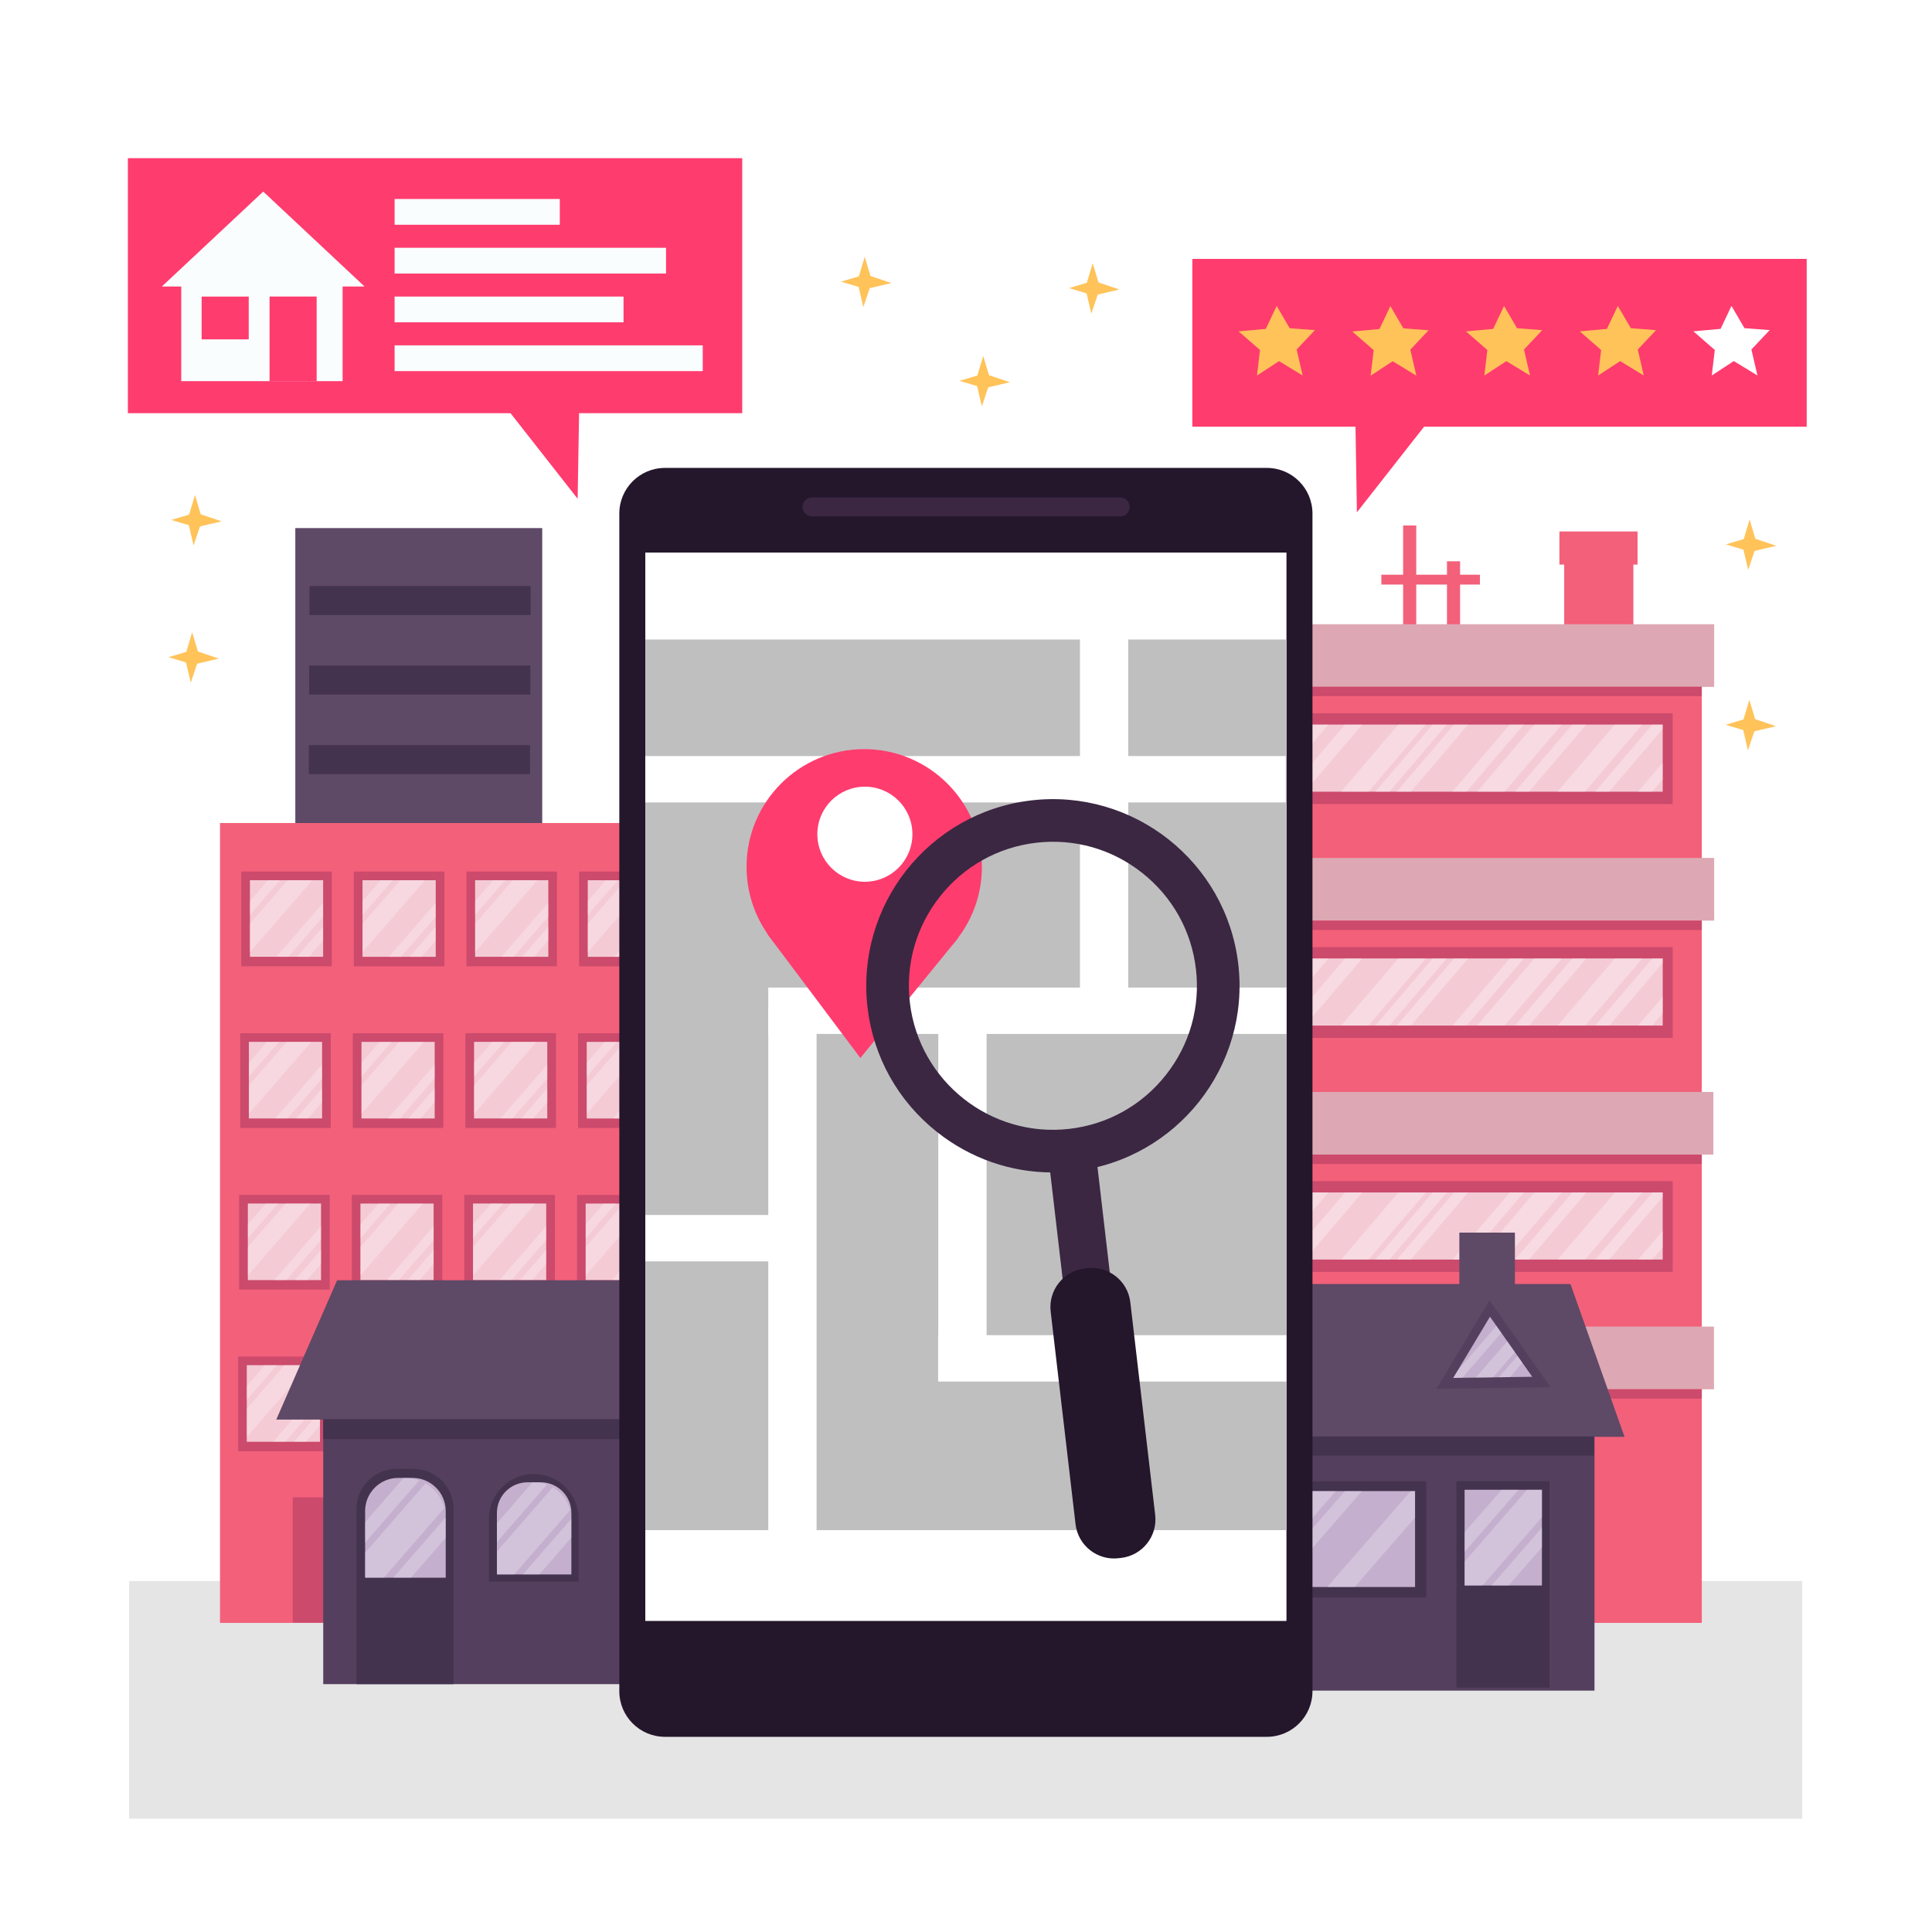 <?xml version="1.0" encoding="utf-8"?>
<!-- Generator: Adobe Illustrator 27.5.0, SVG Export Plug-In . SVG Version: 6.00 Build 0)  -->
<svg version="1.1" xmlns="http://www.w3.org/2000/svg" xmlns:xlink="http://www.w3.org/1999/xlink" x="0px" y="0px"
	 viewBox="0 0 500 500" style="enable-background:new 0 0 500 500;" xml:space="preserve">
<rect x="0" y="0" width="500" height="500" fill="#808080" stroke="none"/>
<g id="BACKGROUND">
	<rect x="0.001" y="0" style="fill:#FFFFFF;" width="500" height="500"/>
</g>
<g id="OBJECTS">
	<g>
		<rect x="33.411" y="409.167" style="fill:#E5E5E5;" width="433" height="61.499"/>
		<g>
			<g>
				<g>
					<g>
						<g>
							<g>
								<g>
									<g>
										<polygon style="fill:#FFC35A;" points="450.871,140.847 452.795,134.445 454.688,140.785 452.433,147.495 										"/>
									</g>
									<g>
										<polygon style="fill:#FFC35A;" points="453.056,142.817 446.654,140.892 452.995,139 459.705,141.255 										"/>
									</g>
								</g>
							</g>
							<g>
								<g>
									<g>
										<polygon style="fill:#FFC35A;" points="450.809,187.53 452.734,181.128 454.626,187.469 452.371,194.179 										"/>
									</g>
									<g>
										<polygon style="fill:#FFC35A;" points="452.995,189.5 446.592,187.575 452.933,185.683 459.643,187.938 										"/>
									</g>
								</g>
							</g>
						</g>
						<g>
							<g>
								<g>
									<g>
										<polygon style="fill:#FFC35A;" points="252.537,98.513 254.462,92.111 256.354,98.452 254.099,105.162 										"/>
									</g>
									<g>
										<polygon style="fill:#FFC35A;" points="254.723,100.483 248.321,98.559 254.661,96.667 261.371,98.921 										"/>
									</g>
								</g>
							</g>
							<g>
								<g>
									<g>
										<polygon style="fill:#FFC35A;" points="221.871,72.847 223.795,66.445 225.688,72.785 223.433,79.495 										"/>
									</g>
									<g>
										<polygon style="fill:#FFC35A;" points="224.056,74.817 217.654,72.892 223.995,71 230.705,73.255 										"/>
									</g>
								</g>
							</g>
							<g>
								<g>
									<g>
										<polygon style="fill:#FFC35A;" points="280.871,74.513 282.795,68.111 284.688,74.452 282.433,81.162 										"/>
									</g>
									<g>
										<polygon style="fill:#FFC35A;" points="283.056,76.483 276.654,74.559 282.995,72.667 289.705,74.921 										"/>
									</g>
								</g>
							</g>
						</g>
						<g>
							<g>
								<g>
									<g>
										<polygon style="fill:#FFC35A;" points="47.809,170.03 49.734,163.628 51.626,169.969 49.371,176.679 										"/>
									</g>
									<g>
										<polygon style="fill:#FFC35A;" points="49.995,172 43.592,170.075 49.933,168.183 56.643,170.438 										"/>
									</g>
								</g>
							</g>
							<g>
								<g>
									<g>
										<polygon style="fill:#FFC35A;" points="48.537,134.513 50.462,128.111 52.354,134.452 50.099,141.162 										"/>
									</g>
									<g>
										<polygon style="fill:#FFC35A;" points="50.723,136.483 44.321,134.559 50.661,132.667 57.371,134.921 										"/>
									</g>
								</g>
							</g>
						</g>
					</g>
					<g>
						<g>
							<g>
								<rect x="33.096" y="40.935" style="fill:#FF3C6E;" width="158.992" height="65.997"/>
								<polygon style="fill:#FF3C6E;" points="129.495,103.583 149.495,129.083 149.995,99.083 								"/>
							</g>
							<g>
								<g>
									<g>
										<rect x="46.905" y="70.5" style="fill:#F9FDFE;" width="41.765" height="28.138"/>
										<polygon style="fill:#F9FDFE;" points="94.341,74.143 41.892,74.143 68.123,49.583 										"/>
									</g>
									<g>
										<rect x="69.764" y="76.744" style="fill:#FF3C6E;" width="12.186" height="21.912"/>
										<rect x="52.185" y="76.755" style="fill:#FF3C6E;" width="12.186" height="11.072"/>
									</g>
								</g>
								<g>
									<rect x="102.12" y="51.5" style="fill:#F9FDFE;" width="42.75" height="6.667"/>
									<rect x="102.12" y="64.125" style="fill:#F9FDFE;" width="70.25" height="6.667"/>
									<rect x="102.12" y="76.75" style="fill:#F9FDFE;" width="59.25" height="6.667"/>
									<rect x="102.12" y="89.375" style="fill:#F9FDFE;" width="79.75" height="6.667"/>
								</g>
							</g>
						</g>
						<g>
							<g>
								
									<rect x="308.578" y="67" transform="matrix(-1 -2.954582e-11 2.954582e-11 -1 776.148 177.431)" style="fill:#FF3C6E;" width="158.992" height="43.431"/>
								<polygon style="fill:#FF3C6E;" points="371.171,107.083 351.171,132.583 350.671,102.583 								"/>
							</g>
							<g>
								<polygon style="fill:#FFC35A;" points="327.587,85.119 330.407,79.179 333.767,84.939 340.296,85.437 335.567,90.459 
									337.127,97.18 331.007,93.46 325.307,97.18 326.087,90.579 320.554,85.76 								"/>
								<polygon style="fill:#FFC35A;" points="357.007,85.152 359.827,79.211 363.187,84.972 369.716,85.47 364.987,90.492 
									366.547,97.212 360.427,93.492 354.727,97.212 355.507,90.612 349.974,85.792 								"/>
								<polygon style="fill:#FFC35A;" points="386.427,85.122 389.247,79.182 392.607,84.942 399.136,85.44 394.407,90.462 
									395.967,97.183 389.847,93.463 384.147,97.183 384.927,90.582 379.394,85.763 								"/>
								<polygon style="fill:#FFC35A;" points="415.871,85.119 418.691,79.179 422.051,84.939 428.581,85.437 423.851,90.459 
									425.411,97.18 419.291,93.46 413.591,97.18 414.371,90.579 408.838,85.76 								"/>
								<polygon style="fill:#FFFFFF;" points="445.285,85.107 448.105,79.167 451.465,84.927 457.995,85.425 453.265,90.447 
									454.826,97.167 448.705,93.447 443.005,97.167 443.785,90.567 438.252,85.748 								"/>
							</g>
						</g>
					</g>
				</g>
				<g>
					<g>
						<g>
							<rect x="76.427" y="136.667" style="fill:#5E4966;" width="63.901" height="136.333"/>
							<g>
								<rect x="80.093" y="151.667" style="fill:#44334F;" width="57.235" height="7.5"/>
								<rect x="80.01" y="172.25" style="fill:#44334F;" width="57.235" height="7.5"/>
								<rect x="79.927" y="192.833" style="fill:#44334F;" width="57.235" height="7.5"/>
							</g>
						</g>
						<g>
							<g>
								<rect x="56.933" y="213" style="fill:#F3607A;" width="122.146" height="207.007"/>
								<g>
									<g>
										<g>
											<g>
												<rect x="62.44" y="225.555" style="fill:#CC4A6C;" width="23.43" height="24.514"/>
												<g>
													<rect x="64.683" y="227.794" style="fill:#F4CBD5;" width="18.944" height="19.82"/>
													<g style="opacity:0.25;">
														<polygon style="fill:#FFFFFF;" points="69.371,227.794 64.683,233.201 64.683,236.782 72.476,227.794 														
															"/>
														<polygon style="fill:#FFFFFF;" points="83.627,233.659 71.527,247.615 74.632,247.615 83.627,237.24 														
															"/>
														<polygon style="fill:#FFFFFF;" points="83.627,239.814 76.863,247.615 79.968,247.615 83.627,243.395 														
															"/>
														<polygon style="fill:#FFFFFF;" points="74.456,227.794 64.683,239.067 64.683,246.417 80.829,227.794 														
															"/>
													</g>
												</g>
											</g>
											<g>
												<rect x="91.578" y="225.564" style="fill:#CC4A6C;" width="23.43" height="24.514"/>
												<g>
													<rect x="93.821" y="227.803" style="fill:#F4CBD5;" width="18.944" height="19.82"/>
													<g style="opacity:0.25;">
														<polygon style="fill:#FFFFFF;" points="98.509,227.803 93.821,233.21 93.821,236.791 101.614,227.803 														
															"/>
														<polygon style="fill:#FFFFFF;" points="112.765,233.667 100.665,247.623 103.77,247.623 112.765,237.249 
																													"/>
														<polygon style="fill:#FFFFFF;" points="112.765,239.822 106.001,247.623 109.106,247.623 112.765,243.404 
																													"/>
														<polygon style="fill:#FFFFFF;" points="103.595,227.803 93.821,239.075 93.821,246.425 109.967,227.803 
																													"/>
													</g>
												</g>
											</g>
											<g>
												<rect x="120.716" y="225.556" style="fill:#CC4A6C;" width="23.43" height="24.514"/>
												<g>
													<rect x="122.959" y="227.795" style="fill:#F4CBD5;" width="18.944" height="19.82"/>
													<g style="opacity:0.25;">
														<polygon style="fill:#FFFFFF;" points="127.647,227.795 122.959,233.201 122.959,236.783 130.752,227.795 
																													"/>
														<polygon style="fill:#FFFFFF;" points="141.903,233.659 129.803,247.615 132.908,247.615 141.903,237.24 
																													"/>
														<polygon style="fill:#FFFFFF;" points="141.903,239.814 135.14,247.615 138.245,247.615 141.903,243.395 
																													"/>
														<polygon style="fill:#FFFFFF;" points="132.733,227.795 122.959,239.067 122.959,246.417 139.105,227.795 
																													"/>
													</g>
												</g>
											</g>
											<g>
												<rect x="149.871" y="225.566" style="fill:#CC4A6C;" width="23.43" height="24.514"/>
												<g>
													<rect x="152.114" y="227.805" style="fill:#F4CBD5;" width="18.944" height="19.82"/>
													<g style="opacity:0.25;">
														<polygon style="fill:#FFFFFF;" points="156.801,227.805 152.114,233.211 152.114,236.793 159.906,227.805 
																													"/>
														<polygon style="fill:#FFFFFF;" points="171.058,233.669 158.958,247.625 162.063,247.625 171.058,237.25 
																													"/>
														<polygon style="fill:#FFFFFF;" points="171.058,239.824 164.294,247.625 167.399,247.625 171.058,243.405 
																													"/>
														<polygon style="fill:#FFFFFF;" points="161.887,227.805 152.114,239.077 152.114,246.427 168.26,227.805 
																													"/>
													</g>
												</g>
											</g>
										</g>
										<g>
											<g>
												<rect x="62.168" y="267.393" style="fill:#CC4A6C;" width="23.43" height="24.514"/>
												<g>
													<rect x="64.411" y="269.633" style="fill:#F4CBD5;" width="18.944" height="19.82"/>
													<g style="opacity:0.25;">
														<polygon style="fill:#FFFFFF;" points="69.099,269.633 64.411,275.039 64.411,278.62 72.204,269.633 														
															"/>
														<polygon style="fill:#FFFFFF;" points="83.355,275.497 71.255,289.453 74.36,289.453 83.355,279.078 														
															"/>
														<polygon style="fill:#FFFFFF;" points="83.355,281.652 76.592,289.453 79.697,289.453 83.355,285.233 														
															"/>
														<polygon style="fill:#FFFFFF;" points="74.185,269.633 64.411,280.905 64.411,288.255 80.557,269.633 														
															"/>
													</g>
												</g>
											</g>
											<g>
												<rect x="91.306" y="267.402" style="fill:#CC4A6C;" width="23.43" height="24.514"/>
												<g>
													<rect x="93.549" y="269.641" style="fill:#F4CBD5;" width="18.944" height="19.82"/>
													<g style="opacity:0.25;">
														<polygon style="fill:#FFFFFF;" points="98.237,269.641 93.55,275.048 93.55,278.629 101.342,269.641 														
															"/>
														<polygon style="fill:#FFFFFF;" points="112.493,275.506 100.393,289.461 103.498,289.461 112.493,279.087 
																													"/>
														<polygon style="fill:#FFFFFF;" points="112.493,281.661 105.73,289.461 108.835,289.461 112.493,285.242 
																													"/>
														<polygon style="fill:#FFFFFF;" points="103.323,269.641 93.55,280.914 93.55,288.263 109.695,269.641 														
															"/>
													</g>
												</g>
											</g>
											<g>
												<rect x="120.444" y="267.394" style="fill:#CC4A6C;" width="23.43" height="24.514"/>
												<g>
													<rect x="122.688" y="269.633" style="fill:#F4CBD5;" width="18.944" height="19.82"/>
													<g style="opacity:0.25;">
														<polygon style="fill:#FFFFFF;" points="127.375,269.633 122.688,275.039 122.688,278.621 130.48,269.633 
																													"/>
														<polygon style="fill:#FFFFFF;" points="141.631,275.497 129.531,289.453 132.636,289.453 141.631,279.079 
																													"/>
														<polygon style="fill:#FFFFFF;" points="141.631,281.652 134.868,289.453 137.973,289.453 141.631,285.234 
																													"/>
														<polygon style="fill:#FFFFFF;" points="132.461,269.633 122.688,280.905 122.688,288.255 138.833,269.633 
																													"/>
													</g>
												</g>
											</g>
											<g>
												<rect x="149.599" y="267.404" style="fill:#CC4A6C;" width="23.43" height="24.514"/>
												<g>
													<rect x="151.842" y="269.643" style="fill:#F4CBD5;" width="18.944" height="19.82"/>
													<g style="opacity:0.25;">
														<polygon style="fill:#FFFFFF;" points="156.53,269.643 151.842,275.049 151.842,278.631 159.635,269.643 
																													"/>
														<polygon style="fill:#FFFFFF;" points="170.786,275.507 158.686,289.463 161.791,289.463 170.786,279.089 
																													"/>
														<polygon style="fill:#FFFFFF;" points="170.786,281.662 164.023,289.463 167.128,289.463 170.786,285.244 
																													"/>
														<polygon style="fill:#FFFFFF;" points="161.616,269.643 151.842,280.915 151.842,288.265 167.988,269.643 
																													"/>
													</g>
												</g>
											</g>
										</g>
										<g>
											<g>
												<rect x="61.897" y="309.232" style="fill:#CC4A6C;" width="23.43" height="24.514"/>
												<g>
													<rect x="64.14" y="311.471" style="fill:#F4CBD5;" width="18.944" height="19.82"/>
													<g style="opacity:0.25;">
														<polygon style="fill:#FFFFFF;" points="68.827,311.471 64.14,316.877 64.14,320.458 71.932,311.471 														"/>
														<polygon style="fill:#FFFFFF;" points="83.083,317.335 70.984,331.291 74.089,331.291 83.083,320.916 														
															"/>
														<polygon style="fill:#FFFFFF;" points="83.083,323.49 76.32,331.291 79.425,331.291 83.083,327.071 														"/>
														<polygon style="fill:#FFFFFF;" points="73.913,311.471 64.14,322.743 64.14,330.093 80.286,311.471 														"/>
													</g>
												</g>
											</g>
											<g>
												<rect x="91.035" y="309.24" style="fill:#CC4A6C;" width="23.43" height="24.514"/>
												<g>
													<rect x="93.278" y="311.479" style="fill:#F4CBD5;" width="18.944" height="19.82"/>
													<g style="opacity:0.25;">
														<polygon style="fill:#FFFFFF;" points="97.965,311.479 93.278,316.886 93.278,320.467 101.07,311.479 														
															"/>
														<polygon style="fill:#FFFFFF;" points="112.221,317.344 100.122,331.299 103.227,331.299 112.221,320.925 
																													"/>
														<polygon style="fill:#FFFFFF;" points="112.221,323.499 105.458,331.299 108.563,331.299 112.221,327.08 
																													"/>
														<polygon style="fill:#FFFFFF;" points="103.051,311.479 93.278,322.752 93.278,330.101 109.424,311.479 
																													"/>
													</g>
												</g>
											</g>
											<g>
												<rect x="120.173" y="309.232" style="fill:#CC4A6C;" width="23.43" height="24.514"/>
												<g>
													<rect x="122.416" y="311.471" style="fill:#F4CBD5;" width="18.944" height="19.82"/>
													<g style="opacity:0.25;">
														<polygon style="fill:#FFFFFF;" points="127.103,311.471 122.416,316.878 122.416,320.459 130.208,311.471 
																													"/>
														<polygon style="fill:#FFFFFF;" points="141.36,317.335 129.26,331.291 132.365,331.291 141.36,320.917 														
															"/>
														<polygon style="fill:#FFFFFF;" points="141.36,323.49 134.596,331.291 137.701,331.291 141.36,327.072 														
															"/>
														<polygon style="fill:#FFFFFF;" points="132.189,311.471 122.416,322.743 122.416,330.093 138.562,311.471 
																													"/>
													</g>
												</g>
											</g>
											<g>
												<rect x="149.327" y="309.242" style="fill:#CC4A6C;" width="23.43" height="24.514"/>
												<g>
													<rect x="151.571" y="311.481" style="fill:#F4CBD5;" width="18.944" height="19.82"/>
													<g style="opacity:0.25;">
														<polygon style="fill:#FFFFFF;" points="156.258,311.481 151.571,316.888 151.571,320.469 159.363,311.481 
																													"/>
														<polygon style="fill:#FFFFFF;" points="170.514,317.346 158.414,331.301 161.519,331.301 170.514,320.927 
																													"/>
														<polygon style="fill:#FFFFFF;" points="170.514,323.5 163.751,331.301 166.856,331.301 170.514,327.082 
																													"/>
														<polygon style="fill:#FFFFFF;" points="161.344,311.481 151.571,322.753 151.571,330.103 167.716,311.481 
																													"/>
													</g>
												</g>
											</g>
										</g>
										<g>
											<g>
												<rect x="61.625" y="351.07" style="fill:#CC4A6C;" width="23.43" height="24.514"/>
												<g>
													<rect x="63.868" y="353.309" style="fill:#F4CBD5;" width="18.944" height="19.82"/>
													<g style="opacity:0.25;">
														<polygon style="fill:#FFFFFF;" points="68.556,353.309 63.868,358.715 63.868,362.297 71.661,353.309 														
															"/>
														<polygon style="fill:#FFFFFF;" points="82.812,359.173 70.712,373.129 73.817,373.129 82.812,362.754 														
															"/>
														<polygon style="fill:#FFFFFF;" points="82.812,365.328 76.048,373.129 79.153,373.129 82.812,368.909 														
															"/>
														<polygon style="fill:#FFFFFF;" points="73.641,353.309 63.868,364.581 63.868,371.931 80.014,353.309 														
															"/>
													</g>
												</g>
											</g>
											<g>
												<rect x="90.763" y="351.078" style="fill:#CC4A6C;" width="23.43" height="24.514"/>
												<g>
													<rect x="93.006" y="353.317" style="fill:#F4CBD5;" width="18.944" height="19.82"/>
													<g style="opacity:0.25;">
														<polygon style="fill:#FFFFFF;" points="97.694,353.317 93.006,358.724 93.006,362.305 100.799,353.317 														
															"/>
														<polygon style="fill:#FFFFFF;" points="111.95,359.182 99.85,373.137 102.955,373.137 111.95,362.763 														
															"/>
														<polygon style="fill:#FFFFFF;" points="111.95,365.337 105.186,373.137 108.291,373.137 111.95,368.918 
																													"/>
														<polygon style="fill:#FFFFFF;" points="102.78,353.317 93.006,364.59 93.006,371.94 109.152,353.317 														
															"/>
													</g>
												</g>
											</g>
											<g>
												<rect x="119.901" y="351.07" style="fill:#CC4A6C;" width="23.43" height="24.514"/>
												<g>
													<rect x="122.144" y="353.309" style="fill:#F4CBD5;" width="18.944" height="19.82"/>
													<g style="opacity:0.25;">
														<polygon style="fill:#FFFFFF;" points="126.832,353.309 122.144,358.716 122.144,362.297 129.937,353.309 
																													"/>
														<polygon style="fill:#FFFFFF;" points="141.088,359.174 128.988,373.129 132.093,373.129 141.088,362.755 
																													"/>
														<polygon style="fill:#FFFFFF;" points="141.088,365.329 134.325,373.129 137.429,373.129 141.088,368.91 
																													"/>
														<polygon style="fill:#FFFFFF;" points="131.918,353.309 122.144,364.582 122.144,371.931 138.29,353.309 
																													"/>
													</g>
												</g>
											</g>
											<g>
												<rect x="149.056" y="351.08" style="fill:#CC4A6C;" width="23.43" height="24.514"/>
												<g>
													<rect x="151.299" y="353.319" style="fill:#F4CBD5;" width="18.944" height="19.82"/>
													<g style="opacity:0.25;">
														<polygon style="fill:#FFFFFF;" points="155.986,353.319 151.299,358.726 151.299,362.307 159.091,353.319 
																													"/>
														<polygon style="fill:#FFFFFF;" points="170.243,359.184 158.143,373.139 161.248,373.139 170.243,362.765 
																													"/>
														<polygon style="fill:#FFFFFF;" points="170.243,365.339 163.479,373.139 166.584,373.139 170.243,368.92 
																													"/>
														<polygon style="fill:#FFFFFF;" points="161.072,353.319 151.299,364.592 151.299,371.941 167.445,353.319 
																													"/>
													</g>
												</g>
											</g>
										</g>
									</g>
									<g>
										<rect x="75.752" y="387.498" style="fill:#CC4A6C;" width="22.277" height="32.43"/>
										<rect x="137.966" y="387.578" style="fill:#CC4A6C;" width="22.277" height="32.43"/>
									</g>
								</g>
							</g>
							<g>
								<g>
									<g>
										<rect x="404.81" y="139.628" style="fill:#F3607A;" width="17.907" height="33.036"/>
										<rect x="403.575" y="137.544" style="fill:#F3607A;" width="20.223" height="8.568"/>
									</g>
									<g>
										<rect x="357.494" y="148.736" style="fill:#F3607A;" width="25.51" height="2.547"/>
										<rect x="363.128" y="136" style="fill:#F3607A;" width="3.396" height="41.372"/>
										<rect x="374.475" y="145.262" style="fill:#F3607A;" width="3.396" height="41.372"/>
									</g>
								</g>
								<g>
									<rect x="322.588" y="175.209" style="fill:#F3607A;" width="117.833" height="244.791"/>
									<g>
										<g>
											<rect x="319.69" y="161.549" style="fill:#DDA8B3;" width="123.938" height="16.222"/>
											<rect x="319.69" y="222.035" style="fill:#DDA8B3;" width="123.938" height="16.222"/>
											<rect x="319.481" y="282.591" style="fill:#DDA8B3;" width="123.938" height="16.222"/>
											<rect x="319.637" y="343.321" style="fill:#DDA8B3;" width="123.938" height="16.222"/>
										</g>
										<g>
											<g>
												<rect x="322.584" y="177.729" style="fill:#CC4A6C;" width="117.83" height="2.422"/>
												<g>
													<rect x="330.42" y="184.589" style="fill:#CC4A6C;" width="102.466" height="23.504"/>
													<g>
														<rect x="333.066" y="187.523" style="fill:#F4CBD5;" width="97.237" height="17.367"/>
														<g>
															<defs>
																<rect id="SVGID_1_" x="333.066" y="187.523" width="97.237" height="17.367"/>
															</defs>
															<clipPath id="SVGID_00000156578853041514997630000013166703553249310354_">
																<use xlink:href="#SVGID_1_"  style="overflow:visible;"/>
															</clipPath>
															<g style="opacity:0.3;clip-path:url(#SVGID_00000156578853041514997630000013166703553249310354_);">
																
																	<rect x="324.197" y="188.68" transform="matrix(0.649 -0.761 0.761 0.649 -25.804 324.849)" style="fill:#FFFFFF;" width="29.64" height="3.396"/>
																
																	<rect x="327.902" y="194.585" transform="matrix(0.649 -0.761 0.761 0.649 -28.996 329.742)" style="fill:#FFFFFF;" width="29.64" height="3.396"/>
																
																	<rect x="339.283" y="195.139" transform="matrix(0.649 -0.761 0.761 0.649 -25.338 340.783)" style="fill:#FFFFFF;" width="34.457" height="5.404"/>
																
																	<rect x="375.87" y="193.518" transform="matrix(0.649 -0.761 0.761 0.649 -11.255 368.055)" style="fill:#FFFFFF;" width="34.457" height="5.404"/>
																
																	<rect x="397.019" y="193.132" transform="matrix(0.649 -0.761 0.761 0.649 -3.533 384.014)" style="fill:#FFFFFF;" width="34.457" height="5.404"/>
																
																	<rect x="349.397" y="192.977" transform="matrix(0.649 -0.761 0.761 0.649 -19.14 347.257)" style="fill:#FFFFFF;" width="34.457" height="2.773"/>
																
																	<rect x="354.144" y="193.903" transform="matrix(0.649 -0.761 0.761 0.649 -18.177 351.195)" style="fill:#FFFFFF;" width="34.457" height="2.773"/>
																
																	<rect x="367.575" y="195.061" transform="matrix(0.649 -0.761 0.761 0.649 -14.341 361.822)" style="fill:#FFFFFF;" width="34.457" height="2.773"/>
																
																	<rect x="382.163" y="196.913" transform="matrix(0.649 -0.761 0.761 0.649 -10.627 373.574)" style="fill:#FFFFFF;" width="34.457" height="2.773"/>
																
																	<rect x="403.158" y="196.605" transform="matrix(0.649 -0.761 0.761 0.649 -3.019 389.442)" style="fill:#FFFFFF;" width="34.457" height="2.773"/>
																
																	<rect x="409.796" y="201.853" transform="matrix(0.649 -0.761 0.761 0.649 -4.681 396.338)" style="fill:#FFFFFF;" width="34.457" height="2.773"/>
															</g>
														</g>
													</g>
												</g>
											</g>
											<g>
												<rect x="322.59" y="238.257" style="fill:#CC4A6C;" width="117.83" height="2.422"/>
												<g>
													<rect x="330.426" y="245.117" style="fill:#CC4A6C;" width="102.466" height="23.504"/>
													<g>
														<rect x="333.072" y="248.051" style="fill:#F4CBD5;" width="97.237" height="17.367"/>
														<g>
															<defs>
																
																	<rect id="SVGID_00000170263505406325927560000008324813162510613688_" x="333.072" y="248.051" width="97.237" height="17.367"/>
															</defs>
															<clipPath id="SVGID_00000080890732499738852530000013749604733700279956_">
																<use xlink:href="#SVGID_00000170263505406325927560000008324813162510613688_"  style="overflow:visible;"/>
															</clipPath>
															<g style="opacity:0.3;clip-path:url(#SVGID_00000080890732499738852530000013749604733700279956_);">
																
																	<rect x="324.202" y="249.208" transform="matrix(0.649 -0.761 0.761 0.649 -71.862 346.111)" style="fill:#FFFFFF;" width="29.64" height="3.396"/>
																
																	<rect x="327.907" y="255.113" transform="matrix(0.649 -0.761 0.761 0.649 -75.055 351.005)" style="fill:#FFFFFF;" width="29.64" height="3.396"/>
																
																	<rect x="339.289" y="255.667" transform="matrix(0.649 -0.761 0.761 0.649 -71.397 362.045)" style="fill:#FFFFFF;" width="34.457" height="5.404"/>
																
																	<rect x="375.875" y="254.046" transform="matrix(0.649 -0.761 0.761 0.649 -57.313 389.318)" style="fill:#FFFFFF;" width="34.457" height="5.404"/>
																
																	<rect x="397.025" y="253.66" transform="matrix(0.649 -0.761 0.761 0.649 -49.592 405.276)" style="fill:#FFFFFF;" width="34.457" height="5.404"/>
																
																	<rect x="349.402" y="253.505" transform="matrix(0.649 -0.761 0.761 0.649 -65.198 368.52)" style="fill:#FFFFFF;" width="34.457" height="2.773"/>
																
																	<rect x="354.149" y="254.431" transform="matrix(0.649 -0.761 0.761 0.649 -64.236 372.457)" style="fill:#FFFFFF;" width="34.457" height="2.773"/>
																
																	<rect x="367.58" y="255.589" transform="matrix(0.649 -0.761 0.761 0.649 -60.4 383.084)" style="fill:#FFFFFF;" width="34.457" height="2.773"/>
																
																	<rect x="382.168" y="257.442" transform="matrix(0.649 -0.761 0.761 0.649 -56.686 394.836)" style="fill:#FFFFFF;" width="34.457" height="2.773"/>
																
																	<rect x="403.163" y="257.133" transform="matrix(0.649 -0.761 0.761 0.649 -49.077 410.705)" style="fill:#FFFFFF;" width="34.457" height="2.773"/>
																
																	<rect x="409.802" y="262.382" transform="matrix(0.649 -0.761 0.761 0.649 -50.739 417.601)" style="fill:#FFFFFF;" width="34.457" height="2.773"/>
															</g>
														</g>
													</g>
												</g>
											</g>
											<g>
												<rect x="322.587" y="298.811" style="fill:#CC4A6C;" width="117.83" height="2.422"/>
												<g>
													<rect x="330.423" y="305.671" style="fill:#CC4A6C;" width="102.466" height="23.504"/>
													<g>
														<rect x="333.069" y="308.605" style="fill:#F4CBD5;" width="97.237" height="17.367"/>
														<g>
															<defs>
																
																	<rect id="SVGID_00000114766885079883283090000014836092624434947219_" x="333.069" y="308.605" width="97.237" height="17.367"/>
															</defs>
															<clipPath id="SVGID_00000171680304904515186980000004261439078288585109_">
																<use xlink:href="#SVGID_00000114766885079883283090000014836092624434947219_"  style="overflow:visible;"/>
															</clipPath>
															<g style="opacity:0.3;clip-path:url(#SVGID_00000171680304904515186980000004261439078288585109_);">
																
																	<rect x="324.2" y="309.762" transform="matrix(0.649 -0.761 0.761 0.649 -117.943 367.377)" style="fill:#FFFFFF;" width="29.64" height="3.396"/>
																
																	<rect x="327.905" y="315.667" transform="matrix(0.649 -0.761 0.761 0.649 -121.135 372.271)" style="fill:#FFFFFF;" width="29.64" height="3.396"/>
																
																	<rect x="339.286" y="316.221" transform="matrix(0.649 -0.761 0.761 0.649 -117.478 383.311)" style="fill:#FFFFFF;" width="34.457" height="5.404"/>
																
																	<rect x="375.873" y="314.6" transform="matrix(0.649 -0.761 0.761 0.649 -103.394 410.584)" style="fill:#FFFFFF;" width="34.457" height="5.404"/>
																
																	<rect x="397.023" y="314.214" transform="matrix(0.649 -0.761 0.761 0.649 -95.673 426.543)" style="fill:#FFFFFF;" width="34.457" height="5.404"/>
																
																	<rect x="349.4" y="314.059" transform="matrix(0.649 -0.761 0.761 0.649 -111.279 389.786)" style="fill:#FFFFFF;" width="34.457" height="2.773"/>
																
																	<rect x="354.147" y="314.985" transform="matrix(0.649 -0.761 0.761 0.649 -110.317 393.723)" style="fill:#FFFFFF;" width="34.457" height="2.773"/>
																
																	<rect x="367.578" y="316.143" transform="matrix(0.649 -0.761 0.761 0.649 -106.481 404.35)" style="fill:#FFFFFF;" width="34.457" height="2.773"/>
																
																	<rect x="382.166" y="317.995" transform="matrix(0.649 -0.761 0.761 0.649 -102.767 416.102)" style="fill:#FFFFFF;" width="34.457" height="2.773"/>
																
																	<rect x="403.161" y="317.687" transform="matrix(0.649 -0.761 0.761 0.649 -95.158 431.971)" style="fill:#FFFFFF;" width="34.457" height="2.773"/>
																
																	<rect x="409.799" y="322.935" transform="matrix(0.649 -0.761 0.761 0.649 -96.82 438.867)" style="fill:#FFFFFF;" width="34.457" height="2.773"/>
															</g>
														</g>
													</g>
												</g>
											</g>
											<g>
												<rect x="322.59" y="359.539" style="fill:#CC4A6C;" width="117.83" height="2.422"/>
												<g>
													<rect x="359.037" y="366.399" style="fill:#CC4A6C;" width="45.155" height="50.794"/>
													<rect x="361.739" y="369.333" style="fill:#C93D5B;" width="39.906" height="44.851"/>
												</g>
											</g>
										</g>
									</g>
								</g>
							</g>
						</g>
					</g>
					<g>
						<g>
							<g>
								<rect x="305.392" y="357.474" style="fill:#543F5E;" width="107.261" height="80.057"/>
								<g>
									<polygon style="fill:#5E4966;" points="420.426,371.853 293.733,371.853 308.839,332.306 406.436,332.301 									"/>
									<rect x="377.677" y="319" style="fill:#5E4966;" width="14.379" height="24.502"/>
								</g>
							</g>
							<g>
								<rect x="305.392" y="371.756" style="fill:#44334F;" width="107.164" height="4.955"/>
								<g>
									<polygon style="fill:#543F5E;" points="371.75,359.417 385.478,336.537 401.287,359.001 									"/>
									<g>
										<polygon style="fill:#C4AFCE;" points="376.102,356.6 385.604,340.763 396.546,356.312 										"/>
										<g style="opacity:0.25;">
											<polygon style="fill:#FFFFFF;" points="390.082,347.126 381.915,356.518 386.37,356.455 392.05,349.923 											"/>
											<polygon style="fill:#FFFFFF;" points="392.727,350.885 387.902,356.434 390.753,356.393 393.987,352.675 											"/>
											<polygon style="fill:#FFFFFF;" points="387.283,343.148 377.252,354.684 376.102,356.6 378.43,356.567 388.542,344.938 
																							"/>
										</g>
									</g>
								</g>
								<g>
									<g>
										<rect x="376.9" y="383.318" style="fill:#44334F;" width="24.095" height="53.436"/>
										<g>
											<rect x="379.037" y="385.553" style="fill:#C4AFCE;" width="20.014" height="24.775"/>
											<g style="opacity:0.25;">
												<polygon style="fill:#FFFFFF;" points="399.052,395.348 386.026,410.328 390.426,410.328 399.052,400.408 												
													"/>
												<polygon style="fill:#FFFFFF;" points="388.611,385.553 379.037,396.562 379.037,401.622 393.011,385.553 												
													"/>
												<polygon style="fill:#FFFFFF;" points="399.052,385.553 395.21,385.553 379.037,404.15 379.037,410.328 
													383.667,410.328 399.052,392.635 												"/>
											</g>
										</g>
									</g>
									<g>
										<rect x="314.331" y="383.391" style="fill:#44334F;" width="54.797" height="30.046"/>
										<g>
											<rect x="317.003" y="385.893" style="fill:#C4AFCE;" width="49.21" height="24.824"/>
											<g style="opacity:0.25;">
												<polygon style="fill:#FFFFFF;" points="321.303,385.893 317.003,390.837 317.003,399.001 328.402,385.893 												
													"/>
												<polygon style="fill:#FFFFFF;" points="366.213,385.893 365.083,385.893 343.496,410.716 350.596,410.716 
													366.213,392.757 												"/>
												<polygon style="fill:#FFFFFF;" points="348.067,385.893 326.481,410.716 330.881,410.716 352.467,385.893 												
													"/>
												<polygon style="fill:#FFFFFF;" points="335.707,385.893 317.003,407.402 317.003,410.716 324.122,410.716 
													345.708,385.893 												"/>
											</g>
										</g>
									</g>
								</g>
							</g>
						</g>
						<g>
							<g>
								<rect x="83.652" y="352.4" style="fill:#543F5E;" width="111.814" height="83.455"/>
								<g>
									<polygon style="fill:#5E4966;" points="203.568,367.389 71.498,367.389 87.245,331.338 188.984,331.333 									"/>
								</g>
							</g>
							<rect x="83.652" y="367.288" style="fill:#44334F;" width="111.713" height="5.165"/>
							<g>
								<path style="fill:#44334F;" d="M117.378,435.855H92.261v-45.371c0-5.707,4.626-10.333,10.333-10.333h4.451
									c5.707,0,10.333,4.626,10.333,10.333V435.855z"/>
								<g>
									<path style="fill:#C4AFCE;" d="M115.353,408.307H94.489v-17.243c0-4.74,3.843-8.583,8.583-8.583h3.697
										c4.74,0,8.583,3.843,8.583,8.583V408.307z"/>
									<g style="opacity:0.25;">
										<path style="fill:#FFFFFF;" d="M115.353,392.692l-0.011,0.012c0.001,0.07,0.011,0.138,0.011,0.208V392.692z"/>
										<path style="fill:#FFFFFF;" d="M106.361,408.307l8.992-10.341v-5.054c0-0.07-0.009-0.138-0.011-0.208l-13.568,15.603
											H106.361z"/>
										<path style="fill:#FFFFFF;" d="M104.469,382.48l-0.021,0.024c0.158-0.007,0.313-0.024,0.472-0.024H104.469z"/>
										<path style="fill:#FFFFFF;" d="M104.921,382.48c-0.159,0-0.315,0.017-0.472,0.024l-9.96,11.453v5.275l14.008-16.109
											C107.38,382.714,106.179,382.48,104.921,382.48z"/>
										<path style="fill:#FFFFFF;" d="M110.129,383.882l-15.64,17.985v6.439h4.826l15.686-18.039
											C114.289,387.544,112.509,385.258,110.129,383.882z"/>
									</g>
								</g>
							</g>
							<g>
								<path style="fill:#44334F;" d="M149.741,409.345v-16.278c0-6.406-5.193-11.6-11.6-11.6s-11.6,5.193-11.6,11.6v16.278
									H149.741z"/>
								<g>
									<path style="fill:#C4AFCE;" d="M147.87,407.473h-19.271v-15.927c0-4.378,3.549-7.928,7.928-7.928h3.415
										c4.378,0,7.928,3.549,7.928,7.928V407.473z"/>
									<g style="opacity:0.25;">
										<path style="fill:#FFFFFF;" d="M147.87,393.051l-0.01,0.011c0.001,0.065,0.01,0.128,0.01,0.192V393.051z"/>
										<path style="fill:#FFFFFF;" d="M139.564,407.473l8.305-9.551v-4.668c0-0.065-0.008-0.128-0.01-0.192l-12.532,14.411
											H139.564z"/>
										<path style="fill:#FFFFFF;" d="M137.818,383.619l-0.019,0.022c0.146-0.007,0.289-0.022,0.436-0.022H137.818z"/>
										<path style="fill:#FFFFFF;" d="M138.235,383.619c-0.147,0-0.291,0.015-0.436,0.022l-9.199,10.579v4.872l12.939-14.879
											C140.506,383.835,139.397,383.619,138.235,383.619z"/>
										<path style="fill:#FFFFFF;" d="M143.045,384.914l-14.445,16.612v5.948h4.458l14.489-16.661
											C146.887,388.296,145.243,386.185,143.045,384.914z"/>
									</g>
								</g>
							</g>
						</g>
					</g>
				</g>
			</g>
			<g>
				<g>
					<g>
						<path style="fill:#24162B;" d="M327.855,449.487H172.088c-6.522,0-11.809-5.287-11.809-11.809V132.906
							c0-6.522,5.287-11.809,11.809-11.809h155.767c6.522,0,11.809,5.287,11.809,11.809v304.772
							C339.664,444.2,334.377,449.487,327.855,449.487z"/>
						<path style="fill:#3B2742;" d="M289.901,133.646H210.13c-1.352,0-2.448-1.096-2.448-2.448l0,0
							c0-1.352,1.096-2.448,2.448-2.448h79.771c1.352,0,2.448,1.096,2.448,2.448l0,0
							C292.349,132.55,291.253,133.646,289.901,133.646z"/>
					</g>
					<g>
						<rect x="167.005" y="143" style="fill:#FFFFFF;" width="165.932" height="276.5"/>
						<g>
							<rect x="167.005" y="165.5" style="fill:#BFBFBF;" width="165.932" height="230.5"/>
							<g>
								<rect x="166.995" y="195.667" style="fill:#FFFFFF;" width="165.75" height="12"/>
								<rect x="198.828" y="255.583" style="fill:#FFFFFF;" width="134.108" height="12"/>
								<rect x="242.786" y="345.542" style="fill:#FFFFFF;" width="90.126" height="12"/>
								<rect x="167.015" y="314.44" style="fill:#FFFFFF;" width="35.729" height="12"/>
								<rect x="279.495" y="158" style="fill:#FFFFFF;" width="12.5" height="107.5"/>
								<rect x="242.828" y="259.333" style="fill:#FFFFFF;" width="12.5" height="94.167"/>
								<rect x="198.828" y="261" style="fill:#FFFFFF;" width="12.5" height="150.333"/>
							</g>
						</g>
					</g>
				</g>
				<g>
					<g>
						<g>
							<g>
								<circle style="fill:#FF3C6E;" cx="223.661" cy="224.333" r="30.455"/>
								<polygon style="fill:#FF3C6E;" points="248.045,242.653 198.538,241.664 222.666,273.805 								"/>
							</g>
						</g>
						<circle style="fill:#FFFFFF;" cx="223.83" cy="215.894" r="12.303"/>
					</g>
					<g>
						<g>
							<path style="fill:#3B2742;" d="M320.465,249.509c-3.095-26.453-27.122-45.46-53.588-42.364
								c-26.454,3.095-45.458,27.134-42.364,53.587c1.497,12.796,7.901,24.254,18.033,32.264
								c8.626,6.82,19.061,10.434,29.868,10.434c1.887,0,3.784-0.11,5.686-0.332h0.001
								C304.554,300.002,323.559,275.963,320.465,249.509z M301.712,278.224c-6.182,7.819-15.021,12.761-24.893,13.915
								c-20.408,2.397-38.96-12.276-41.349-32.688c-1.154-9.872,1.614-19.614,7.795-27.433c6.182-7.818,15.021-12.76,24.893-13.915
								c9.874-1.152,19.614,1.613,27.433,7.794c7.819,6.181,12.761,15.021,13.915,24.893
								C310.662,260.662,307.893,270.405,301.712,278.224z"/>
							
								<rect x="273.924" y="294.318" transform="matrix(0.993 -0.116 0.116 0.993 -35.316 34.707)" style="fill:#3B2742;" width="12.315" height="52.005"/>
						</g>
						<path style="fill:#24162B;" d="M290.153,403.187l-0.663,0.078c-5.508,0.644-10.496-3.299-11.14-8.807l-6.437-55.027
							c-0.644-5.508,3.299-10.496,8.807-11.14l0.663-0.078c5.508-0.644,10.496,3.299,11.14,8.807l6.437,55.027
							C299.604,397.555,295.661,402.543,290.153,403.187z"/>
					</g>
				</g>
			</g>
		</g>
	</g>
</g>
</svg>
